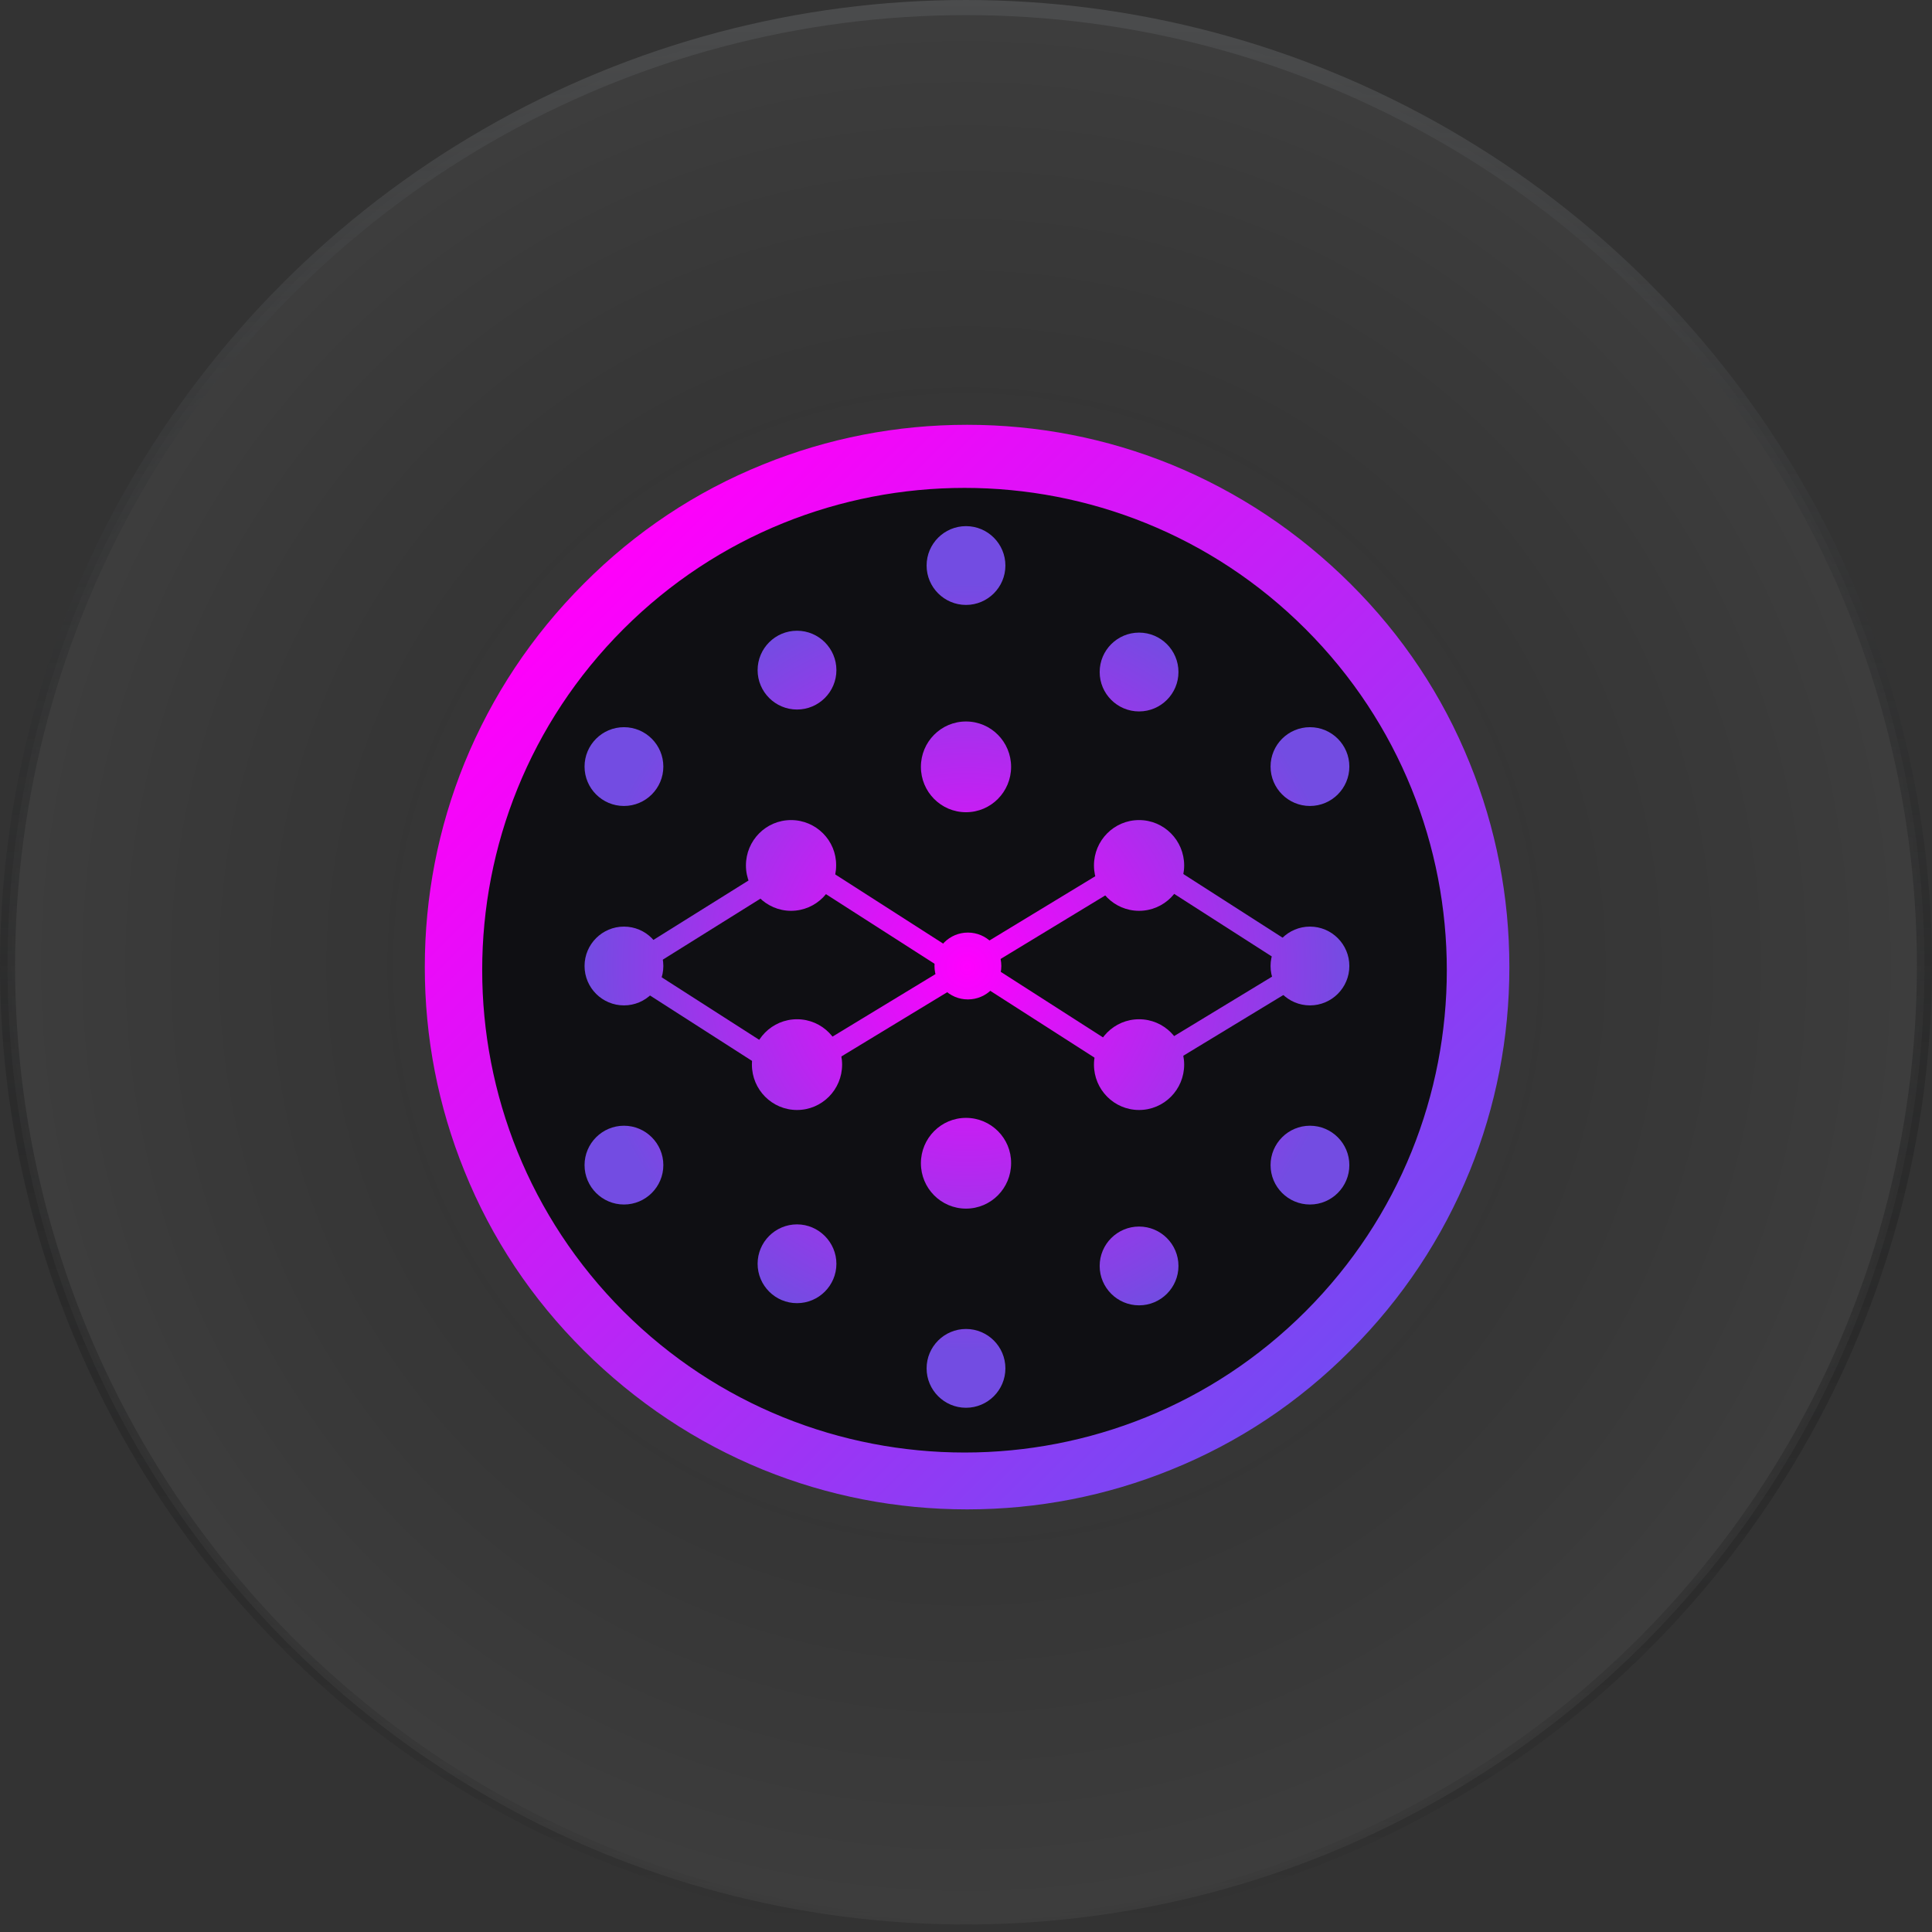 <svg width="64" height="64" viewBox="0 0 64 64" fill="none" xmlns="http://www.w3.org/2000/svg">
<rect x="0" y="0" width="64" height="64" fill="#333333" stroke="none"/>
<circle cx="32" cy="32" r="31.75" fill="url(#paint0_radial_15888_94504)" fill-opacity="0.05" stroke="url(#paint1_linear_15888_94504)" stroke-width="0.5"/>
<g clip-path="url(#clip0_15888_94504)">
<path d="M32.036 48.623C41.197 48.623 48.623 41.197 48.623 32.036C48.623 22.875 41.197 15.449 32.036 15.449C22.875 15.449 15.449 22.875 15.449 32.036C15.449 41.197 22.875 48.623 32.036 48.623Z" fill="#0F0F13"/>
<path d="M48.686 25.277C47.786 23.045 46.454 21.047 44.735 19.337C43.016 17.627 41.018 16.295 38.795 15.386C36.644 14.513 34.367 14.072 32.036 14.072C29.705 14.072 27.428 14.513 25.277 15.386C23.045 16.286 21.047 17.618 19.337 19.337C17.618 21.056 16.295 23.054 15.386 25.277C14.513 27.428 14.072 29.705 14.072 32.036C14.072 34.367 14.513 36.644 15.386 38.795C16.286 41.027 17.618 43.025 19.337 44.735C21.056 46.445 23.054 47.777 25.277 48.686C27.428 49.559 29.705 50 32.036 50C34.367 50 36.644 49.559 38.795 48.686C41.027 47.786 43.025 46.454 44.735 44.735C46.454 43.016 47.777 41.018 48.686 38.795C49.559 36.644 50 34.367 50 32.036C50 29.705 49.559 27.428 48.686 25.277ZM20.651 43.439C14.414 37.193 14.414 27.077 20.651 20.84C26.888 14.603 37.013 14.603 43.25 20.84C49.487 27.077 49.487 37.202 43.25 43.439C37.013 49.676 26.897 49.676 20.651 43.439Z" fill="url(#paint2_linear_15888_94504)"/>
<path d="M32 17.429C31.28 17.429 30.695 18.014 30.695 18.734C30.695 19.454 31.28 20.039 32 20.039C32.72 20.039 33.305 19.454 33.305 18.734C33.305 18.014 32.72 17.429 32 17.429Z" fill="url(#paint3_radial_15888_94504)"/>
<path d="M32 18.149C32.324 18.149 32.585 18.41 32.585 18.734C32.585 19.058 32.324 19.319 32 19.319C31.676 19.319 31.415 19.058 31.415 18.734C31.415 18.41 31.676 18.149 32 18.149Z" fill="url(#paint4_radial_15888_94504)"/>
<path d="M26.402 20.894C25.682 20.894 25.097 21.479 25.097 22.199C25.097 22.919 25.682 23.504 26.402 23.504C27.122 23.504 27.707 22.919 27.707 22.199C27.707 21.479 27.122 20.894 26.402 20.894Z" fill="url(#paint5_radial_15888_94504)"/>
<path d="M37.733 20.956C37.013 20.956 36.428 21.541 36.428 22.262C36.428 22.982 37.013 23.567 37.733 23.567C38.453 23.567 39.038 22.982 39.038 22.262C39.038 21.541 38.453 20.956 37.733 20.956Z" fill="url(#paint6_radial_15888_94504)"/>
<path d="M26.402 21.605C26.726 21.605 26.987 21.866 26.987 22.189C26.987 22.514 26.726 22.774 26.402 22.774C26.078 22.774 25.817 22.514 25.817 22.189C25.817 21.875 26.078 21.605 26.402 21.605Z" fill="url(#paint7_radial_15888_94504)"/>
<path d="M37.733 21.677C38.057 21.677 38.318 21.938 38.318 22.262C38.318 22.586 38.057 22.847 37.733 22.847C37.409 22.847 37.148 22.586 37.148 22.262C37.148 21.938 37.409 21.677 37.733 21.677Z" fill="url(#paint8_radial_15888_94504)"/>
<path d="M32 23.9C31.172 23.9 30.506 24.575 30.506 25.403C30.506 26.231 31.172 26.906 32 26.906C32.828 26.906 33.494 26.231 33.494 25.403C33.494 24.575 32.828 23.9 32 23.9Z" fill="url(#paint9_radial_15888_94504)"/>
<path d="M20.669 24.089C19.949 24.089 19.364 24.674 19.364 25.394C19.364 26.114 19.949 26.699 20.669 26.699C21.389 26.699 21.974 26.114 21.974 25.394C21.974 24.674 21.389 24.089 20.669 24.089Z" fill="url(#paint10_radial_15888_94504)"/>
<path d="M43.394 24.089C42.674 24.089 42.089 24.674 42.089 25.394C42.089 26.114 42.674 26.699 43.394 26.699C44.114 26.699 44.699 26.114 44.699 25.394C44.699 24.674 44.114 24.089 43.394 24.089Z" fill="url(#paint11_radial_15888_94504)"/>
<path d="M32 24.62C32.432 24.62 32.783 24.971 32.783 25.403C32.783 25.835 32.432 26.186 32 26.186C31.568 26.186 31.217 25.835 31.217 25.403C31.217 24.971 31.568 24.62 32 24.62Z" fill="url(#paint12_radial_15888_94504)"/>
<path d="M20.669 24.809C20.993 24.809 21.254 25.07 21.254 25.394C21.254 25.718 20.993 25.979 20.669 25.979C20.345 25.979 20.084 25.718 20.084 25.394C20.084 25.07 20.345 24.809 20.669 24.809Z" fill="url(#paint13_radial_15888_94504)"/>
<path d="M43.394 24.809C43.718 24.809 43.979 25.07 43.979 25.394C43.979 25.718 43.718 25.979 43.394 25.979C43.07 25.979 42.809 25.718 42.809 25.394C42.809 25.07 43.07 24.809 43.394 24.809Z" fill="url(#paint14_radial_15888_94504)"/>
<path d="M26.204 27.166C25.376 27.166 24.71 27.841 24.71 28.669C24.71 29.497 25.385 30.172 26.204 30.172C27.032 30.172 27.698 29.497 27.698 28.669C27.707 27.841 27.032 27.166 26.204 27.166Z" fill="url(#paint15_radial_15888_94504)"/>
<path d="M37.733 27.166C36.905 27.166 36.239 27.841 36.239 28.669C36.239 29.497 36.905 30.172 37.733 30.172C38.561 30.172 39.227 29.497 39.227 28.669C39.227 27.841 38.561 27.166 37.733 27.166Z" fill="url(#paint16_radial_15888_94504)"/>
<path d="M26.204 27.887C26.636 27.887 26.987 28.238 26.987 28.67C26.987 29.102 26.636 29.453 26.204 29.453C25.772 29.453 25.421 29.102 25.421 28.67C25.421 28.238 25.772 27.887 26.204 27.887Z" fill="url(#paint17_radial_15888_94504)"/>
<path d="M37.733 27.887C38.165 27.887 38.516 28.238 38.516 28.67C38.516 29.102 38.165 29.453 37.733 29.453C37.301 29.453 36.95 29.102 36.95 28.67C36.95 28.238 37.301 27.887 37.733 27.887Z" fill="url(#paint18_radial_15888_94504)"/>
<path d="M20.669 30.695C19.949 30.695 19.364 31.28 19.364 32C19.364 32.72 19.949 33.305 20.669 33.305C21.389 33.305 21.974 32.72 21.974 32C21.974 31.28 21.389 30.695 20.669 30.695Z" fill="url(#paint19_radial_15888_94504)"/>
<path d="M43.394 30.695C42.674 30.695 42.089 31.28 42.089 32C42.089 32.72 42.674 33.305 43.394 33.305C44.114 33.305 44.699 32.72 44.699 32C44.699 31.28 44.114 30.695 43.394 30.695Z" fill="url(#paint20_radial_15888_94504)"/>
<path d="M32.063 30.893C32.675 30.893 33.17 31.388 33.17 32C33.17 32.612 32.675 33.107 32.063 33.107C31.451 33.107 30.956 32.612 30.956 32C30.956 31.388 31.451 30.893 32.063 30.893Z" fill="url(#paint21_radial_15888_94504)"/>
<path d="M20.669 31.415C20.993 31.415 21.254 31.676 21.254 32C21.254 32.324 20.993 32.585 20.669 32.585C20.345 32.585 20.084 32.324 20.084 32C20.084 31.676 20.345 31.415 20.669 31.415Z" fill="url(#paint22_radial_15888_94504)"/>
<path d="M43.394 31.415C43.718 31.415 43.979 31.676 43.979 32C43.979 32.324 43.718 32.585 43.394 32.585C43.07 32.585 42.809 32.324 42.809 32C42.809 31.676 43.07 31.415 43.394 31.415Z" fill="url(#paint23_radial_15888_94504)"/>
<path d="M26.402 33.764C25.574 33.764 24.908 34.439 24.908 35.267C24.908 36.095 25.574 36.77 26.402 36.77C27.23 36.77 27.896 36.095 27.896 35.267C27.896 34.439 27.23 33.764 26.402 33.764Z" fill="url(#paint24_radial_15888_94504)"/>
<path d="M37.733 33.764C36.905 33.764 36.239 34.439 36.239 35.267C36.239 36.095 36.905 36.77 37.733 36.77C38.561 36.77 39.227 36.095 39.227 35.267C39.227 34.439 38.561 33.764 37.733 33.764Z" fill="url(#paint25_radial_15888_94504)"/>
<path d="M26.402 34.484C26.834 34.484 27.185 34.835 27.185 35.267C27.185 35.699 26.834 36.05 26.402 36.05C25.97 36.05 25.619 35.699 25.619 35.267C25.619 34.835 25.97 34.484 26.402 34.484Z" fill="url(#paint26_radial_15888_94504)"/>
<path d="M37.733 34.484C38.165 34.484 38.516 34.835 38.516 35.267C38.516 35.699 38.165 36.05 37.733 36.05C37.301 36.05 36.95 35.699 36.95 35.267C36.95 34.835 37.301 34.484 37.733 34.484Z" fill="url(#paint27_radial_15888_94504)"/>
<path d="M32 37.031C31.172 37.031 30.506 37.706 30.506 38.534C30.506 39.362 31.172 40.037 32 40.037C32.828 40.037 33.494 39.362 33.494 38.534C33.503 37.706 32.828 37.031 32 37.031Z" fill="url(#paint28_radial_15888_94504)"/>
<path d="M20.669 37.291C19.949 37.291 19.364 37.877 19.364 38.596C19.364 39.316 19.949 39.901 20.669 39.901C21.389 39.901 21.974 39.316 21.974 38.596C21.974 37.877 21.389 37.291 20.669 37.291Z" fill="url(#paint29_radial_15888_94504)"/>
<path d="M43.394 37.291C42.674 37.291 42.089 37.877 42.089 38.596C42.089 39.316 42.674 39.901 43.394 39.901C44.114 39.901 44.699 39.316 44.699 38.596C44.699 37.877 44.114 37.291 43.394 37.291Z" fill="url(#paint30_radial_15888_94504)"/>
<path d="M32 37.751C32.432 37.751 32.783 38.102 32.783 38.533C32.783 38.965 32.432 39.316 32 39.316C31.568 39.316 31.217 38.965 31.217 38.533C31.217 38.102 31.568 37.751 32 37.751Z" fill="url(#paint31_radial_15888_94504)"/>
<path d="M20.669 38.012C20.993 38.012 21.254 38.273 21.254 38.597C21.254 38.921 20.993 39.182 20.669 39.182C20.345 39.182 20.084 38.921 20.084 38.597C20.084 38.282 20.345 38.012 20.669 38.012Z" fill="url(#paint32_radial_15888_94504)"/>
<path d="M43.394 38.012C43.718 38.012 43.979 38.273 43.979 38.597C43.979 38.921 43.718 39.182 43.394 39.182C43.07 39.182 42.809 38.921 42.809 38.597C42.809 38.282 43.07 38.012 43.394 38.012Z" fill="url(#paint33_radial_15888_94504)"/>
<path d="M26.402 40.559C25.682 40.559 25.097 41.144 25.097 41.864C25.097 42.584 25.682 43.169 26.402 43.169C27.122 43.169 27.707 42.584 27.707 41.864C27.707 41.153 27.122 40.559 26.402 40.559Z" fill="url(#paint34_radial_15888_94504)"/>
<path d="M37.733 40.631C37.013 40.631 36.428 41.216 36.428 41.936C36.428 42.656 37.013 43.241 37.733 43.241C38.453 43.241 39.038 42.656 39.038 41.936C39.038 41.216 38.453 40.631 37.733 40.631Z" fill="url(#paint35_radial_15888_94504)"/>
<path d="M26.402 41.279C26.726 41.279 26.987 41.54 26.987 41.864C26.987 42.188 26.726 42.449 26.402 42.449C26.078 42.449 25.817 42.188 25.817 41.864C25.817 41.549 26.078 41.279 26.402 41.279Z" fill="url(#paint36_radial_15888_94504)"/>
<path d="M37.733 41.351C38.057 41.351 38.318 41.612 38.318 41.936C38.318 42.26 38.057 42.521 37.733 42.521C37.409 42.521 37.148 42.26 37.148 41.936C37.148 41.612 37.409 41.351 37.733 41.351Z" fill="url(#paint37_radial_15888_94504)"/>
<path d="M32 44.024C31.28 44.024 30.695 44.609 30.695 45.329C30.695 46.049 31.28 46.634 32 46.634C32.72 46.634 33.305 46.049 33.305 45.329C33.305 44.609 32.72 44.024 32 44.024Z" fill="url(#paint38_radial_15888_94504)"/>
<path d="M32 44.744C32.324 44.744 32.585 45.005 32.585 45.329C32.585 45.653 32.324 45.914 32 45.914C31.676 45.914 31.415 45.653 31.415 45.329C31.415 45.014 31.676 44.744 32 44.744Z" fill="url(#paint39_radial_15888_94504)"/>
<path d="M37.211 28.463L32.585 31.271L32.954 31.883L37.58 29.075L37.211 28.463Z" fill="url(#paint40_radial_15888_94504)"/>
<path d="M26.771 28.391L26.384 28.994L31.073 32L31.46 31.397L26.771 28.391Z" fill="url(#paint41_radial_15888_94504)"/>
<path d="M25.52 28.715L21.227 31.397L21.605 32.009L25.898 29.327L25.52 28.715Z" fill="url(#paint42_radial_15888_94504)"/>
<path d="M42.971 31.847L38.345 34.655L38.714 35.267L43.34 32.459L42.971 31.847Z" fill="url(#paint43_radial_15888_94504)"/>
<path d="M31.253 32.108L26.627 34.916L26.996 35.528L31.622 32.72L31.253 32.108Z" fill="url(#paint44_radial_15888_94504)"/>
<path d="M32.891 32.027L32.504 32.63L37.193 35.636L37.58 35.033L32.891 32.027Z" fill="url(#paint45_radial_15888_94504)"/>
<path d="M38.489 28.498L38.102 29.102L42.791 32.108L43.178 31.505L38.489 28.498Z" fill="url(#paint46_radial_15888_94504)"/>
<path d="M21.209 31.919L20.822 32.522L25.511 35.528L25.898 34.925L21.209 31.919Z" fill="url(#paint47_radial_15888_94504)"/>
</g>
<defs>
<radialGradient id="paint0_radial_15888_94504" cx="0" cy="0" r="1" gradientUnits="userSpaceOnUse" gradientTransform="translate(32 32) rotate(90) scale(32)">
<stop stop-opacity="0"/>
<stop offset="1" stop-color="white"/>
</radialGradient>
<linearGradient id="paint1_linear_15888_94504" x1="32" y1="0" x2="32" y2="64" gradientUnits="userSpaceOnUse">
<stop stop-color="#4B4C4D"/>
<stop offset="1" stop-opacity="0"/>
</linearGradient>
<linearGradient id="paint2_linear_15888_94504" x1="19.331" y1="19.33" x2="44.738" y2="44.737" gradientUnits="userSpaceOnUse">
<stop offset="2.01278e-07" stop-color="#FF00FA"/>
<stop offset="1" stop-color="#7549F3"/>
</linearGradient>
<radialGradient id="paint3_radial_15888_94504" cx="0" cy="0" r="1" gradientUnits="userSpaceOnUse" gradientTransform="translate(32.034 32.034) scale(12.665 12.712)">
<stop stop-color="#FF00FF"/>
<stop offset="1" stop-color="#734CE2"/>
</radialGradient>
<radialGradient id="paint4_radial_15888_94504" cx="0" cy="0" r="1" gradientUnits="userSpaceOnUse" gradientTransform="translate(32.034 32.034) scale(12.665 12.712)">
<stop stop-color="#FF00FF"/>
<stop offset="1" stop-color="#734CE2"/>
</radialGradient>
<radialGradient id="paint5_radial_15888_94504" cx="0" cy="0" r="1" gradientUnits="userSpaceOnUse" gradientTransform="translate(32.034 32.034) scale(12.665 12.712)">
<stop stop-color="#FF00FF"/>
<stop offset="1" stop-color="#734CE2"/>
</radialGradient>
<radialGradient id="paint6_radial_15888_94504" cx="0" cy="0" r="1" gradientUnits="userSpaceOnUse" gradientTransform="translate(32.034 32.034) scale(12.665 12.712)">
<stop stop-color="#FF00FF"/>
<stop offset="1" stop-color="#734CE2"/>
</radialGradient>
<radialGradient id="paint7_radial_15888_94504" cx="0" cy="0" r="1" gradientUnits="userSpaceOnUse" gradientTransform="translate(32.034 32.034) scale(12.665 12.712)">
<stop stop-color="#FF00FF"/>
<stop offset="1" stop-color="#734CE2"/>
</radialGradient>
<radialGradient id="paint8_radial_15888_94504" cx="0" cy="0" r="1" gradientUnits="userSpaceOnUse" gradientTransform="translate(32.035 32.034) scale(12.665 12.712)">
<stop stop-color="#FF00FF"/>
<stop offset="1" stop-color="#734CE2"/>
</radialGradient>
<radialGradient id="paint9_radial_15888_94504" cx="0" cy="0" r="1" gradientUnits="userSpaceOnUse" gradientTransform="translate(32.034 32.034) scale(12.665 12.712)">
<stop stop-color="#FF00FF"/>
<stop offset="1" stop-color="#734CE2"/>
</radialGradient>
<radialGradient id="paint10_radial_15888_94504" cx="0" cy="0" r="1" gradientUnits="userSpaceOnUse" gradientTransform="translate(32.034 32.034) scale(12.665 12.712)">
<stop stop-color="#FF00FF"/>
<stop offset="1" stop-color="#734CE2"/>
</radialGradient>
<radialGradient id="paint11_radial_15888_94504" cx="0" cy="0" r="1" gradientUnits="userSpaceOnUse" gradientTransform="translate(32.034 32.034) scale(12.665 12.712)">
<stop stop-color="#FF00FF"/>
<stop offset="1" stop-color="#734CE2"/>
</radialGradient>
<radialGradient id="paint12_radial_15888_94504" cx="0" cy="0" r="1" gradientUnits="userSpaceOnUse" gradientTransform="translate(32.034 32.034) scale(12.665 12.712)">
<stop stop-color="#FF00FF"/>
<stop offset="1" stop-color="#734CE2"/>
</radialGradient>
<radialGradient id="paint13_radial_15888_94504" cx="0" cy="0" r="1" gradientUnits="userSpaceOnUse" gradientTransform="translate(32.034 32.034) scale(12.665 12.712)">
<stop stop-color="#FF00FF"/>
<stop offset="1" stop-color="#734CE2"/>
</radialGradient>
<radialGradient id="paint14_radial_15888_94504" cx="0" cy="0" r="1" gradientUnits="userSpaceOnUse" gradientTransform="translate(32.034 32.034) scale(12.665 12.712)">
<stop stop-color="#FF00FF"/>
<stop offset="1" stop-color="#734CE2"/>
</radialGradient>
<radialGradient id="paint15_radial_15888_94504" cx="0" cy="0" r="1" gradientUnits="userSpaceOnUse" gradientTransform="translate(32.034 32.034) scale(12.665 12.712)">
<stop stop-color="#FF00FF"/>
<stop offset="1" stop-color="#734CE2"/>
</radialGradient>
<radialGradient id="paint16_radial_15888_94504" cx="0" cy="0" r="1" gradientUnits="userSpaceOnUse" gradientTransform="translate(32.034 32.034) scale(12.665 12.712)">
<stop stop-color="#FF00FF"/>
<stop offset="1" stop-color="#734CE2"/>
</radialGradient>
<radialGradient id="paint17_radial_15888_94504" cx="0" cy="0" r="1" gradientUnits="userSpaceOnUse" gradientTransform="translate(32.035 32.034) scale(12.665 12.712)">
<stop stop-color="#FF00FF"/>
<stop offset="1" stop-color="#734CE2"/>
</radialGradient>
<radialGradient id="paint18_radial_15888_94504" cx="0" cy="0" r="1" gradientUnits="userSpaceOnUse" gradientTransform="translate(32.034 32.034) scale(12.665 12.712)">
<stop stop-color="#FF00FF"/>
<stop offset="1" stop-color="#734CE2"/>
</radialGradient>
<radialGradient id="paint19_radial_15888_94504" cx="0" cy="0" r="1" gradientUnits="userSpaceOnUse" gradientTransform="translate(32.034 32.034) scale(12.665 12.712)">
<stop stop-color="#FF00FF"/>
<stop offset="1" stop-color="#734CE2"/>
</radialGradient>
<radialGradient id="paint20_radial_15888_94504" cx="0" cy="0" r="1" gradientUnits="userSpaceOnUse" gradientTransform="translate(32.034 32.034) scale(12.665 12.712)">
<stop stop-color="#FF00FF"/>
<stop offset="1" stop-color="#734CE2"/>
</radialGradient>
<radialGradient id="paint21_radial_15888_94504" cx="0" cy="0" r="1" gradientUnits="userSpaceOnUse" gradientTransform="translate(32.034 32.034) scale(12.665 12.712)">
<stop stop-color="#FF00FF"/>
<stop offset="1" stop-color="#734CE2"/>
</radialGradient>
<radialGradient id="paint22_radial_15888_94504" cx="0" cy="0" r="1" gradientUnits="userSpaceOnUse" gradientTransform="translate(32.034 32.034) scale(12.665 12.712)">
<stop stop-color="#FF00FF"/>
<stop offset="1" stop-color="#734CE2"/>
</radialGradient>
<radialGradient id="paint23_radial_15888_94504" cx="0" cy="0" r="1" gradientUnits="userSpaceOnUse" gradientTransform="translate(32.034 32.034) scale(12.665 12.712)">
<stop stop-color="#FF00FF"/>
<stop offset="1" stop-color="#734CE2"/>
</radialGradient>
<radialGradient id="paint24_radial_15888_94504" cx="0" cy="0" r="1" gradientUnits="userSpaceOnUse" gradientTransform="translate(32.034 32.034) scale(12.665 12.712)">
<stop stop-color="#FF00FF"/>
<stop offset="1" stop-color="#734CE2"/>
</radialGradient>
<radialGradient id="paint25_radial_15888_94504" cx="0" cy="0" r="1" gradientUnits="userSpaceOnUse" gradientTransform="translate(32.034 32.034) scale(12.665 12.712)">
<stop stop-color="#FF00FF"/>
<stop offset="1" stop-color="#734CE2"/>
</radialGradient>
<radialGradient id="paint26_radial_15888_94504" cx="0" cy="0" r="1" gradientUnits="userSpaceOnUse" gradientTransform="translate(32.034 32.034) scale(12.665 12.712)">
<stop stop-color="#FF00FF"/>
<stop offset="1" stop-color="#734CE2"/>
</radialGradient>
<radialGradient id="paint27_radial_15888_94504" cx="0" cy="0" r="1" gradientUnits="userSpaceOnUse" gradientTransform="translate(32.034 32.034) scale(12.665 12.712)">
<stop stop-color="#FF00FF"/>
<stop offset="1" stop-color="#734CE2"/>
</radialGradient>
<radialGradient id="paint28_radial_15888_94504" cx="0" cy="0" r="1" gradientUnits="userSpaceOnUse" gradientTransform="translate(32.034 32.034) scale(12.665 12.712)">
<stop stop-color="#FF00FF"/>
<stop offset="1" stop-color="#734CE2"/>
</radialGradient>
<radialGradient id="paint29_radial_15888_94504" cx="0" cy="0" r="1" gradientUnits="userSpaceOnUse" gradientTransform="translate(32.034 32.034) scale(12.665 12.712)">
<stop stop-color="#FF00FF"/>
<stop offset="1" stop-color="#734CE2"/>
</radialGradient>
<radialGradient id="paint30_radial_15888_94504" cx="0" cy="0" r="1" gradientUnits="userSpaceOnUse" gradientTransform="translate(32.034 32.034) scale(12.665 12.712)">
<stop stop-color="#FF00FF"/>
<stop offset="1" stop-color="#734CE2"/>
</radialGradient>
<radialGradient id="paint31_radial_15888_94504" cx="0" cy="0" r="1" gradientUnits="userSpaceOnUse" gradientTransform="translate(32.034 32.034) scale(12.665 12.712)">
<stop stop-color="#FF00FF"/>
<stop offset="1" stop-color="#734CE2"/>
</radialGradient>
<radialGradient id="paint32_radial_15888_94504" cx="0" cy="0" r="1" gradientUnits="userSpaceOnUse" gradientTransform="translate(32.034 32.034) scale(12.665 12.712)">
<stop stop-color="#FF00FF"/>
<stop offset="1" stop-color="#734CE2"/>
</radialGradient>
<radialGradient id="paint33_radial_15888_94504" cx="0" cy="0" r="1" gradientUnits="userSpaceOnUse" gradientTransform="translate(32.034 32.034) scale(12.665 12.712)">
<stop stop-color="#FF00FF"/>
<stop offset="1" stop-color="#734CE2"/>
</radialGradient>
<radialGradient id="paint34_radial_15888_94504" cx="0" cy="0" r="1" gradientUnits="userSpaceOnUse" gradientTransform="translate(32.034 32.034) scale(12.665 12.712)">
<stop stop-color="#FF00FF"/>
<stop offset="1" stop-color="#734CE2"/>
</radialGradient>
<radialGradient id="paint35_radial_15888_94504" cx="0" cy="0" r="1" gradientUnits="userSpaceOnUse" gradientTransform="translate(32.034 32.034) scale(12.665 12.712)">
<stop stop-color="#FF00FF"/>
<stop offset="1" stop-color="#734CE2"/>
</radialGradient>
<radialGradient id="paint36_radial_15888_94504" cx="0" cy="0" r="1" gradientUnits="userSpaceOnUse" gradientTransform="translate(32.034 32.034) scale(12.665 12.712)">
<stop stop-color="#FF00FF"/>
<stop offset="1" stop-color="#734CE2"/>
</radialGradient>
<radialGradient id="paint37_radial_15888_94504" cx="0" cy="0" r="1" gradientUnits="userSpaceOnUse" gradientTransform="translate(32.035 32.034) scale(12.665 12.712)">
<stop stop-color="#FF00FF"/>
<stop offset="1" stop-color="#734CE2"/>
</radialGradient>
<radialGradient id="paint38_radial_15888_94504" cx="0" cy="0" r="1" gradientUnits="userSpaceOnUse" gradientTransform="translate(32.034 32.034) scale(12.665 12.712)">
<stop stop-color="#FF00FF"/>
<stop offset="1" stop-color="#734CE2"/>
</radialGradient>
<radialGradient id="paint39_radial_15888_94504" cx="0" cy="0" r="1" gradientUnits="userSpaceOnUse" gradientTransform="translate(32.034 32.034) scale(12.665 12.712)">
<stop stop-color="#FF00FF"/>
<stop offset="1" stop-color="#734CE2"/>
</radialGradient>
<radialGradient id="paint40_radial_15888_94504" cx="0" cy="0" r="1" gradientUnits="userSpaceOnUse" gradientTransform="translate(32.034 32.034) scale(12.665 12.712)">
<stop stop-color="#FF00FF"/>
<stop offset="1" stop-color="#734CE2"/>
</radialGradient>
<radialGradient id="paint41_radial_15888_94504" cx="0" cy="0" r="1" gradientUnits="userSpaceOnUse" gradientTransform="translate(32.034 32.034) scale(12.665 12.712)">
<stop stop-color="#FF00FF"/>
<stop offset="1" stop-color="#734CE2"/>
</radialGradient>
<radialGradient id="paint42_radial_15888_94504" cx="0" cy="0" r="1" gradientUnits="userSpaceOnUse" gradientTransform="translate(32.034 32.034) scale(12.665 12.712)">
<stop stop-color="#FF00FF"/>
<stop offset="1" stop-color="#734CE2"/>
</radialGradient>
<radialGradient id="paint43_radial_15888_94504" cx="0" cy="0" r="1" gradientUnits="userSpaceOnUse" gradientTransform="translate(32.034 32.034) scale(12.665 12.712)">
<stop stop-color="#FF00FF"/>
<stop offset="1" stop-color="#734CE2"/>
</radialGradient>
<radialGradient id="paint44_radial_15888_94504" cx="0" cy="0" r="1" gradientUnits="userSpaceOnUse" gradientTransform="translate(32.034 32.034) scale(12.665 12.712)">
<stop stop-color="#FF00FF"/>
<stop offset="1" stop-color="#734CE2"/>
</radialGradient>
<radialGradient id="paint45_radial_15888_94504" cx="0" cy="0" r="1" gradientUnits="userSpaceOnUse" gradientTransform="translate(32.034 32.034) scale(12.665 12.712)">
<stop stop-color="#FF00FF"/>
<stop offset="1" stop-color="#734CE2"/>
</radialGradient>
<radialGradient id="paint46_radial_15888_94504" cx="0" cy="0" r="1" gradientUnits="userSpaceOnUse" gradientTransform="translate(32.034 32.034) scale(12.665 12.712)">
<stop stop-color="#FF00FF"/>
<stop offset="1" stop-color="#734CE2"/>
</radialGradient>
<radialGradient id="paint47_radial_15888_94504" cx="0" cy="0" r="1" gradientUnits="userSpaceOnUse" gradientTransform="translate(32.034 32.034) scale(12.665 12.712)">
<stop stop-color="#FF00FF"/>
<stop offset="1" stop-color="#734CE2"/>
</radialGradient>
<clipPath id="clip0_15888_94504">
<rect width="36" height="36" fill="white" transform="translate(14 14)"/>
</clipPath>
</defs>
</svg>
